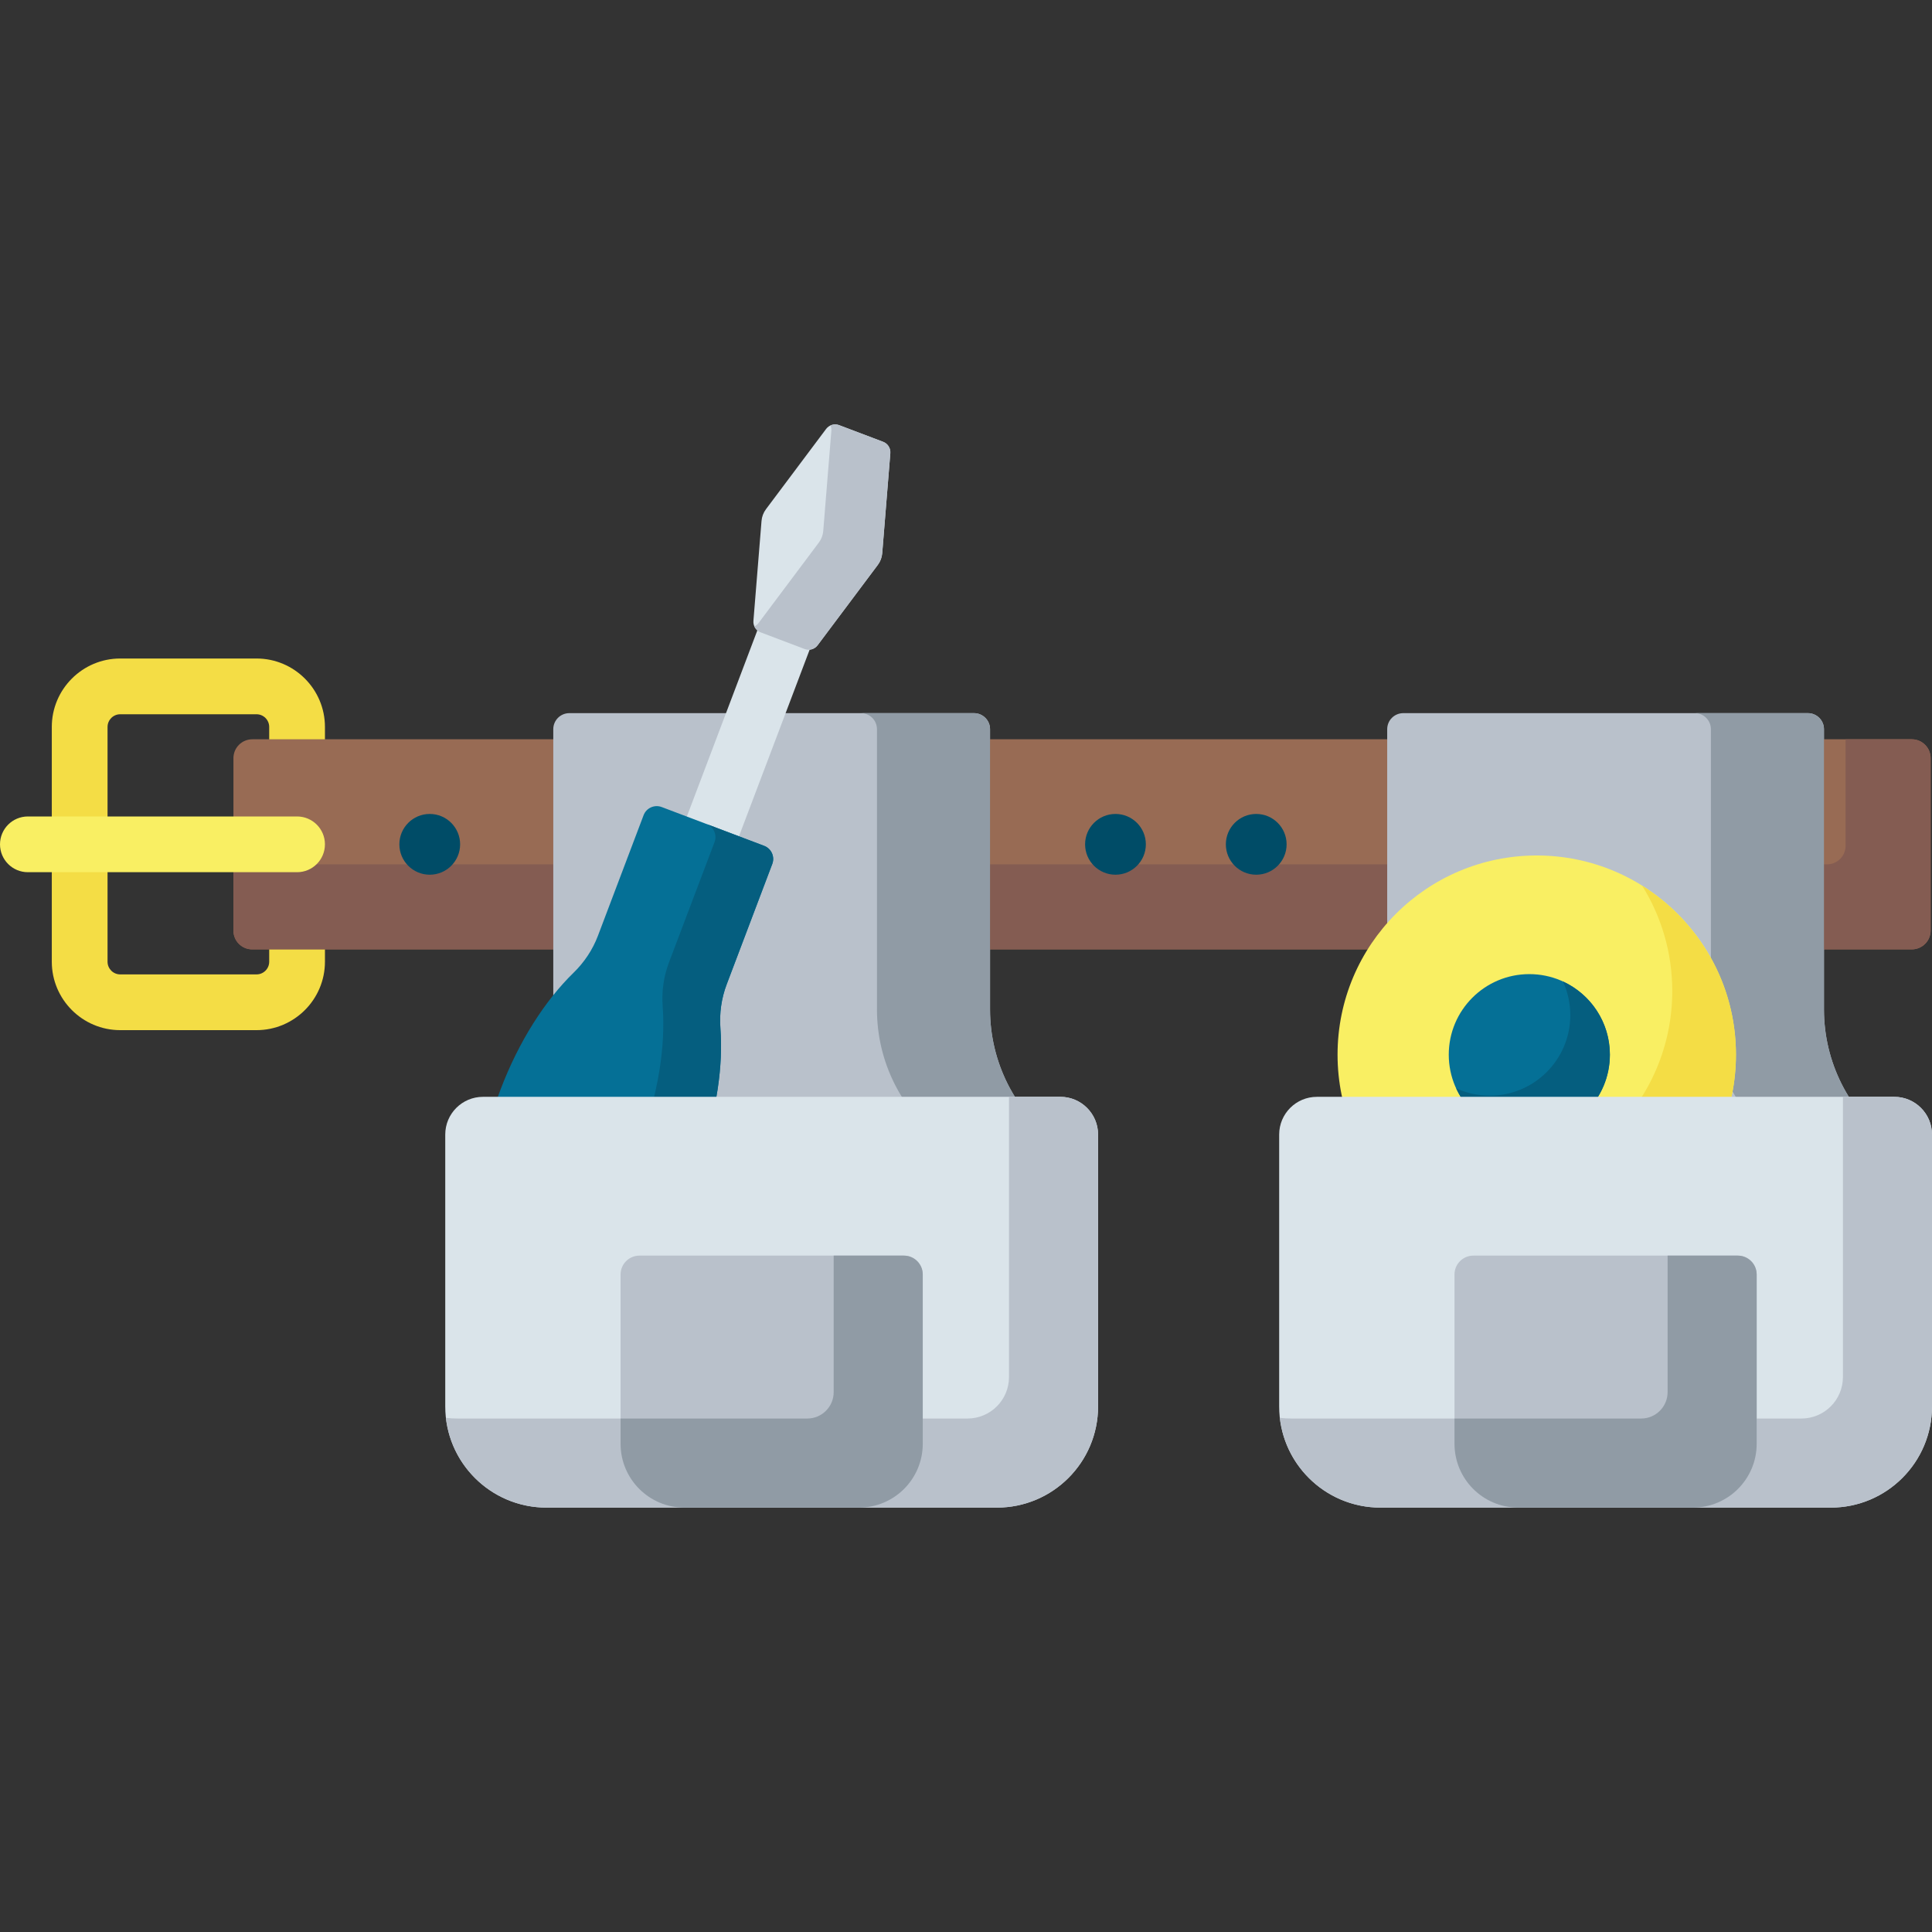 <svg id="Capa_1" enable-background="new 0 0 512 512" height="512" viewBox="0 0 512 512" width="512" xmlns="http://www.w3.org/2000/svg"><rect x="0" y="0" width="512" height="512" fill="#333333" stroke="none"/><g><g><path d="m67.979 272.999h-36.117c-10 0-18.135-8.136-18.135-18.135v-62.216c0-10 8.136-18.136 18.135-18.136h36.117c10 0 18.135 8.136 18.135 18.136v62.216c0 10-8.136 18.135-18.135 18.135zm-36.117-83.714c-1.854 0-3.362 1.509-3.362 3.363v62.216c0 1.854 1.508 3.362 3.362 3.362h36.117c1.854 0 3.362-1.509 3.362-3.362v-62.216c0-1.854-1.508-3.363-3.362-3.363z" fill="#f4dd45"/></g><g><path d="m506.635 251.594h-439.773c-2.761 0-5-2.239-5-5v-45.675c0-2.761 2.239-5 5-5h439.774c2.761 0 5 2.239 5 5v45.675c-.001 2.761-2.239 5-5.001 5z" fill="#986b54"/></g><g><path d="m506.635 195.918h-17.531v28.22c0 2.72-2.205 4.924-4.924 4.924h-422.318v17.607c0 2.72 2.205 4.924 4.924 4.924h439.85c2.761 0 5-2.239 5-5v-45.675c-.001-2.761-2.239-5-5.001-5z" fill="#845c52"/></g><g><path d="m262.373 267.549v-15.955l-9.936-27.838 9.936-27.838v-2.671c0-2.35-1.905-4.255-4.255-4.255h-107.238c-2.35 0-4.255 1.905-4.255 4.255v74.302c0 13.824-6.514 26.839-17.58 35.124l-6.393 4.787h163.694l-6.393-4.787c-11.065-8.285-17.58-21.3-17.58-35.124z" fill="#b9c1cb"/></g><g><path d="m279.953 302.674c-11.066-8.285-17.58-21.301-17.58-35.125v-74.302c0-2.35-1.905-4.255-4.255-4.255h-29.966c2.35 0 4.255 1.905 4.255 4.255v74.302c0 13.824 6.514 26.839 17.58 35.125l6.393 4.787h29.966z" fill="#909ba5"/></g><g><path d="m78.727 231.142h-71.341c-4.08 0-7.386-3.307-7.386-7.386s3.307-7.386 7.386-7.386h71.341c4.08 0 7.386 3.307 7.386 7.386.001 4.079-3.306 7.386-7.386 7.386z" fill="#f9ef63"/></g><g><circle cx="295.612" cy="223.756" fill="#004c67" r="8.05"/></g><g><circle cx="332.914" cy="223.756" fill="#004c67" r="8.05"/></g><g><circle cx="113.886" cy="223.756" fill="#004c67" r="8.05"/></g><g><path d="m182.729 242.771c-.869 0-1.753-.154-2.615-.48-3.814-1.445-5.736-5.709-4.291-9.524l28.573-75.455c1.445-3.816 5.707-5.736 9.524-4.292 3.814 1.445 5.736 5.709 4.291 9.524l-28.573 75.455c-1.119 2.953-3.927 4.772-6.909 4.772z" fill="#dae4ea"/></g><g><path d="m234.018 117.077-11.632-4.405c-1.25-.473-2.662-.063-3.463 1.007l-15.932 21.264c-.679.906-1.087 1.985-1.179 3.113l-2.148 26.483c-.108 1.332.678 2.575 1.928 3.048l11.632 4.405c1.25.473 2.662.063 3.463-1.007l15.932-21.264c.679-.906 1.087-1.985 1.179-3.113l2.148-26.483c.108-1.332-.678-2.575-1.928-3.048z" fill="#dae4ea"/></g><g><path d="m233.795 146.634 2.153-26.543c.106-1.312-.668-2.536-1.899-3.002l-11.696-4.429c-.758-.287-1.576-.242-2.278.08.195.44.286.93.245 1.433l-2.153 26.543c-.09 1.111-.492 2.174-1.161 3.065l-15.968 21.312c-.303.404-.696.711-1.133.911.313.706.895 1.281 1.653 1.568l11.696 4.429c1.231.466 2.621.062 3.411-.991l15.968-21.312c.669-.89 1.072-1.953 1.162-3.064z" fill="#b9c1cb"/></g><g><path d="m185.723 306.304c4.266-12.105 5.928-23.94 5.194-33.79-.294-3.949.248-7.913 1.65-11.616l12.095-31.942c.729-1.925-.241-4.075-2.165-4.804l-27.136-10.276c-1.925-.729-4.075.241-4.804 2.165l-12.095 31.942c-1.403 3.704-3.621 7.032-6.458 9.796-7.518 7.326-14.495 18.122-19.378 31.016-2.251 5.944-3.865 11.845-4.883 17.509z" fill="#057096"/></g><g><path d="m168.18 306.304h17.543c4.266-12.105 5.928-23.94 5.194-33.79-.294-3.949.248-7.913 1.65-11.616l12.095-31.942c.729-1.925-.241-4.075-2.165-4.804l-15.299-5.793c1.924.729 2.894 2.88 2.165 4.804l-12.095 31.942c-1.403 3.704-1.945 7.667-1.65 11.616.78 10.468-1.144 23.178-6.026 36.072-.452 1.19-.927 2.357-1.412 3.511z" fill="#055e7f"/></g><g><path d="m264.174 399.53h-119.35c-14.817 0-26.828-12.011-26.828-26.828v-72.03c0-5.523 4.477-10 10-10h153.006c5.523 0 10 4.477 10 10v72.03c0 14.817-12.011 26.828-26.828 26.828z" fill="#dae4ea"/></g><g><path d="m483.371 267.549v-15.955l-11.278-27.838 11.278-27.838v-2.671c0-2.35-1.905-4.255-4.255-4.255h-107.238c-2.35 0-4.255 1.905-4.255 4.255v74.302c0 13.824-6.514 26.839-17.58 35.124l-6.393 4.787h163.694l-6.393-4.787c-11.066-8.285-17.58-21.3-17.58-35.124z" fill="#b9c1cb"/></g><g><path d="m500.951 302.674c-11.066-8.285-17.58-21.301-17.58-35.125v-74.302c0-2.35-1.905-4.255-4.255-4.255h-29.966c2.35 0 4.255 1.905 4.255 4.255v74.302c0 13.824 6.514 26.839 17.58 35.125l6.393 4.787h29.966z" fill="#909ba5"/></g><g><circle cx="407.255" cy="279.5" fill="#f9ef63" r="52.789"/></g><path d="m435.176 234.704c5.06 8.101 7.993 17.666 7.993 27.921 0 29.155-23.635 52.789-52.789 52.789-10.255 0-19.82-2.934-27.921-7.994 9.325 14.93 25.896 24.869 44.796 24.869 29.155 0 52.789-23.635 52.789-52.789 0-18.9-9.939-35.47-24.868-44.796z" fill="#f4dd45"/><g><circle cx="405.286" cy="279.5" fill="#057096" r="21.348"/></g><g><path d="m414.197 260.101c1.248 2.713 1.95 5.73 1.95 8.912 0 11.79-9.558 21.348-21.348 21.348-3.182 0-6.199-.701-8.912-1.95 3.377 7.339 10.79 12.437 19.398 12.437 11.79 0 21.348-9.558 21.348-21.348.001-8.608-5.097-16.021-12.436-19.399z" fill="#055e7f"/></g><g><path d="m485.172 399.53h-119.35c-14.817 0-26.828-12.011-26.828-26.828v-72.03c0-5.523 4.477-10 10-10h153.006c5.523 0 10 4.477 10 10v72.03c0 14.817-12.011 26.828-26.828 26.828z" fill="#dae4ea"/></g><path d="m281.002 290.672h-13.605v74.253c0 6.075-4.925 11-11 11h-135.177c-1.031 0-2.046-.064-3.046-.177 1.513 13.382 12.865 23.782 26.651 23.782h119.349c14.817 0 26.828-12.011 26.828-26.828v-72.03c0-5.522-4.477-10-10-10z" fill="#b9c1cb"/><path d="m502 290.672h-13.605v74.253c0 6.075-4.925 11-11 11h-135.177c-1.031 0-2.046-.064-3.046-.177 1.513 13.382 12.865 23.782 26.651 23.782h119.349c14.817 0 26.828-12.011 26.828-26.828v-72.03c0-5.522-4.477-10-10-10z" fill="#b9c1cb"/><g><path d="m227.633 399.53h-46.268c-9.337 0-16.906-7.569-16.906-16.906v-44.873c0-2.761 2.239-5 5-5h70.079c2.761 0 5 2.239 5 5v44.873c.001 9.338-7.568 16.906-16.905 16.906z" fill="#b9c1cb"/></g><g><path d="m448.631 399.53h-46.268c-9.337 0-16.906-7.569-16.906-16.906v-44.873c0-2.761 2.239-5 5-5h70.079c2.761 0 5 2.239 5 5v44.873c.001 9.338-7.568 16.906-16.905 16.906z" fill="#b9c1cb"/></g><g fill="#909ba5"><path d="m239.539 332.751h-18.605v36.174c0 3.866-3.134 7-7 7h-49.474v6.699c0 9.337 7.569 16.906 16.906 16.906h46.268c9.337 0 16.906-7.569 16.906-16.906v-44.874c-.001-2.76-2.24-4.999-5.001-4.999z"/><path d="m460.537 332.751h-18.605v36.174c0 3.866-3.134 7-7 7h-49.474v6.699c0 9.337 7.569 16.906 16.906 16.906h46.268c9.337 0 16.906-7.569 16.906-16.906v-44.874c-.001-2.76-2.24-4.999-5.001-4.999z"/></g></g></svg>